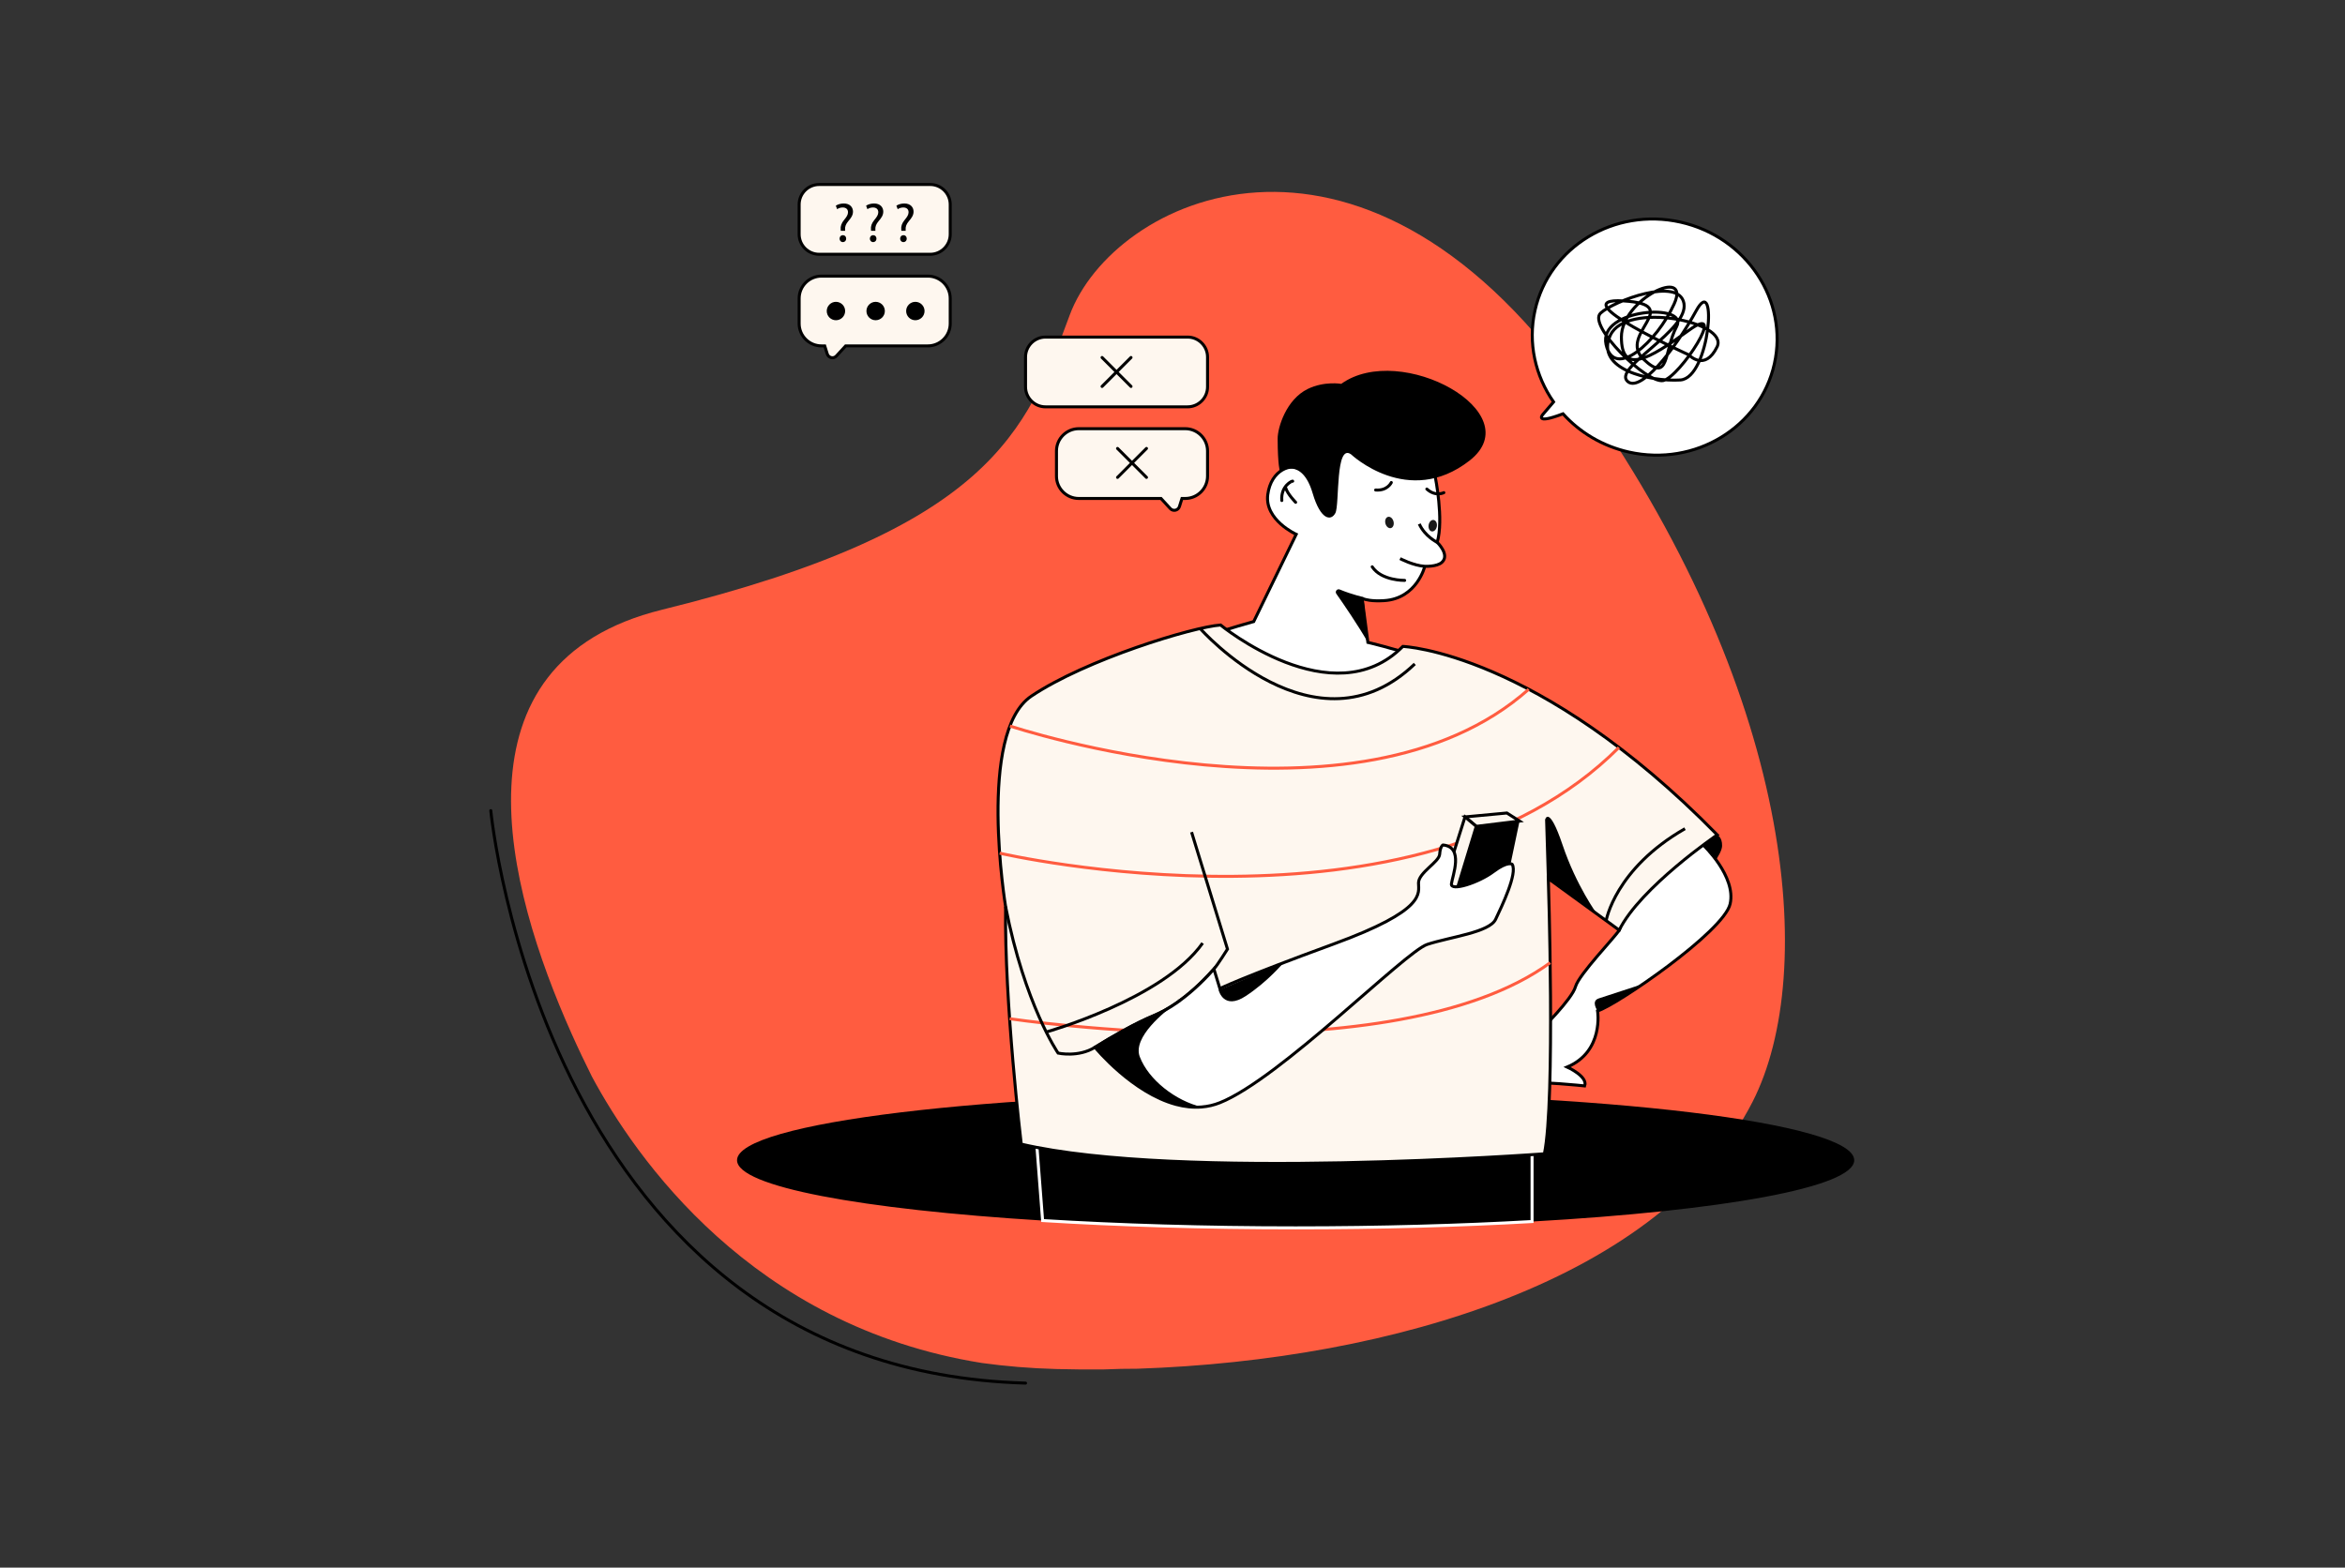 <svg width="338" height="226" viewBox="0 0 338 226" fill="none" xmlns="http://www.w3.org/2000/svg">
<rect x="0" y="0" width="338" height="226" fill="#333333" stroke="none"/>
<path d="M227.187 55.631C195.642 11.665 160.404 28.597 154.176 45.448C147.948 62.3 142.709 76.246 95.427 87.9C64.409 95.545 72.879 127.748 82.376 148.998V148.998L82.376 148.999C83.361 151.203 84.357 153.289 85.321 155.217C91.566 166.851 108.362 191.21 141.526 196.497C144.933 196.967 148.508 197.269 152.248 197.368C154.493 197.427 156.755 197.447 159.028 197.428C160.824 197.352 162.464 197.318 163.956 197.324C200.95 196.081 239.599 184.316 252.609 158.843C262.106 140.248 258.732 99.598 227.187 55.631Z" fill="#FF5C40"/>
<path d="M247.519 120.361C247.519 120.361 248.249 120.693 248.216 121.953C248.183 123.214 246.059 125.636 246.059 125.636L243.406 122.053L247.519 120.361Z" fill="black"/>
<path d="M245.497 121.82C245.497 121.82 250.273 126.332 249.377 130.313C248.481 134.294 232.956 144.943 230.269 145.739C230.269 145.739 231.231 151.578 225.89 153.833C225.89 153.833 228.909 155.194 228.411 156.554C228.411 156.554 221.245 155.791 220.881 156.288C220.516 156.786 222.108 148.459 222.108 148.459C222.108 148.459 226.586 144.047 227.084 142.256C227.582 140.464 232.889 135 233.387 134.095C233.885 133.19 233.918 127.361 233.918 127.361L245.497 121.82Z" fill="white" stroke="black" stroke-width="0.432" stroke-miterlimit="10"/>
<path d="M230.269 145.739C230.269 145.739 229.251 144.313 230.446 143.937C231.64 143.561 236.834 141.851 236.834 141.851C236.834 141.851 232.525 144.954 230.269 145.739ZM267.261 167.265C267.261 171.176 248.258 174.549 220.827 176.105C210.477 176.691 198.928 177.018 186.748 177.018C173.621 177.018 161.228 176.638 150.279 175.963C124.14 174.351 106.234 171.062 106.234 167.265C106.234 161.879 142.282 157.512 186.748 157.512C231.214 157.512 267.261 161.879 267.261 167.265Z" fill="black"/>
<path d="M220.826 158.843V176.105C210.477 176.691 198.927 177.018 186.747 177.018C173.621 177.018 161.228 176.638 150.279 175.963L149.269 162.86L220.826 158.843Z" fill="black" stroke="white" stroke-width="0.432" stroke-miterlimit="10"/>
<path d="M206.87 68.735C206.87 68.735 208.125 74.894 207.153 78.188C207.153 78.188 209.047 80 207.814 81.085C207.085 81.727 205.368 81.643 205.368 81.643C205.368 81.643 204.23 86.301 199.499 86.592C197.693 86.703 196.794 86.446 196.472 86.319C196.407 86.294 196.34 86.347 196.349 86.416L197.164 92.611C197.164 92.611 211.445 95.945 211.028 98.731C210.819 100.126 165.896 97.724 164.982 97.537C161.596 96.846 168.416 93.009 180.707 89.609L186.829 77.029C186.829 77.029 182.263 74.973 182.729 71.32C183.194 67.666 186.264 66.666 187.553 67.721C188.843 68.776 187.55 63.325 193.075 63.014C198.599 62.703 206.87 68.735 206.87 68.735ZM201.805 80.532C201.805 80.532 203.71 81.547 205.368 81.643L201.805 80.532Z" fill="white"/>
<path d="M205.368 81.643C205.368 81.643 207.085 81.727 207.814 81.085C209.047 80 207.153 78.188 207.153 78.188C208.125 74.894 206.87 68.735 206.87 68.735C206.87 68.735 198.599 62.703 193.075 63.014C187.55 63.325 188.843 68.776 187.553 67.721C186.264 66.666 183.194 67.666 182.729 71.32C182.263 74.973 186.829 77.029 186.829 77.029L180.707 89.609C168.416 93.009 161.596 96.846 164.982 97.537C165.896 97.724 210.819 100.126 211.028 98.731C211.445 95.945 197.164 92.611 197.164 92.611L196.349 86.416C196.34 86.347 196.407 86.294 196.472 86.319C196.794 86.446 197.693 86.703 199.499 86.592C204.23 86.301 205.368 81.643 205.368 81.643ZM205.368 81.643C203.71 81.547 201.805 80.532 201.805 80.532" stroke="black" stroke-width="0.432" stroke-miterlimit="10"/>
<path d="M194.742 65.507C194.742 65.507 202.965 73.298 211.81 66.409C220.655 59.52 201.886 49.188 193.322 55.339C193.322 55.339 190.891 54.909 188.502 56.07C185.364 57.596 184.152 61.676 184.155 63.237C184.164 67.124 184.488 67.984 184.488 67.984C184.488 67.984 187.638 65.806 189.202 71.117C190.338 74.974 191.848 75.16 192.476 73.967C193.103 72.775 192.434 63.832 194.742 65.507Z" fill="black"/>
<path d="M186.748 72.414C186.748 72.414 185.584 71.242 185.31 70.325M186.328 69.37C186.279 69.288 184.585 70.034 184.755 72.156" stroke="black" stroke-width="0.432" stroke-miterlimit="10" stroke-linecap="round"/>
<path d="M196.512 86.07C196.512 86.07 194.997 85.762 193.104 84.987C192.725 84.832 192.378 85.269 192.614 85.604C193.735 87.2 195.702 90.075 197.164 92.611L196.512 86.07Z" fill="black"/>
<path d="M199.689 75.475C199.572 75.028 199.739 74.598 200.061 74.514C200.383 74.431 200.738 74.725 200.855 75.172C200.971 75.619 200.804 76.049 200.482 76.133C200.16 76.216 199.805 75.922 199.689 75.475ZM205.914 75.691C205.988 75.236 206.314 74.909 206.642 74.963C206.971 75.016 207.177 75.429 207.103 75.884C207.029 76.34 206.703 76.666 206.374 76.613C206.046 76.56 205.84 76.147 205.914 75.691Z" fill="#191919"/>
<path d="M208.111 71.025C208.111 71.025 206.922 71.654 205.66 70.505M200.539 69.563C200.539 69.563 199.978 70.786 198.278 70.642" stroke="black" stroke-width="0.432" stroke-miterlimit="10" stroke-linecap="round"/>
<path d="M175.929 90.106C175.929 90.106 192.102 103.392 202.203 93.192C202.203 93.192 221.643 93.954 247.519 120.361C247.519 120.361 236.439 127.925 233.387 134.095L223.169 126.664C223.169 126.664 224.197 158.677 222.605 166.34C222.605 166.34 170.024 170.254 147.201 164.947C147.201 164.947 144.746 144.511 144.945 130.711C144.945 130.711 140.798 105.632 148.66 100.357C156.523 95.082 171.928 90.386 175.929 90.106Z" fill="#FEF7EF" stroke="black" stroke-width="0.432" stroke-miterlimit="10"/>
<path d="M145.567 104.662C145.567 104.662 195.573 121.396 220.349 99.368M144.083 122.998C144.083 122.998 204.191 136.982 233.349 107.758M145.519 146.861C145.519 146.861 200.866 155.247 223.435 138.794" stroke="#FF5C40" stroke-width="0.432" stroke-miterlimit="10"/>
<path d="M171.749 119.963L176.925 136.832C176.925 136.832 175.522 139.074 174.968 139.704C173.974 140.837 172.187 142.709 169.978 144.311H169.977C169.976 144.312 169.975 144.313 169.974 144.314C169.971 144.316 169.966 144.319 169.96 144.323C169.806 144.436 169.65 144.546 169.492 144.654C169.487 144.657 169.483 144.66 169.479 144.663C168.478 145.35 167.399 145.969 166.276 146.435C163.585 147.552 160.352 149.42 157.829 150.983C155.405 152.483 152.51 151.821 152.51 151.821C152.51 151.821 147.699 144.843 144.945 130.712" stroke="black" stroke-width="0.432" stroke-miterlimit="10"/>
<path d="M211.16 117.773L212.786 119.134L219.022 118.371L217.198 117.209L211.16 117.773Z" fill="#FEF7EF" stroke="black" stroke-width="0.432" stroke-miterlimit="10"/>
<path d="M211.161 117.773L208.507 126.166L207.578 129.384L210.13 127.838L212.786 119.134L211.161 117.773Z" fill="#FEF7EF" stroke="black" stroke-width="0.432" stroke-miterlimit="10"/>
<path d="M210.13 127.838L212.786 119.134L219.023 118.371L217.264 126.764L210.13 127.838Z" fill="black"/>
<path d="M215.573 132.536C214.677 134.427 208.938 135.09 205.72 136.152C202.502 137.213 184.488 155.525 175.83 158.975C174.99 159.31 174.105 159.518 173.204 159.591C171.956 159.694 170.715 159.545 169.51 159.222C163.268 157.546 158.001 151.192 157.833 150.987C157.832 150.985 157.831 150.984 157.829 150.982C160.352 149.42 163.586 147.552 166.276 146.435C167.399 145.969 168.478 145.349 169.479 144.663C169.483 144.659 169.488 144.656 169.492 144.654C169.651 144.545 169.807 144.435 169.96 144.323C169.965 144.32 169.969 144.317 169.974 144.314C169.975 144.313 169.977 144.312 169.977 144.311H169.978C172.187 142.709 173.974 140.837 174.969 139.704L175.83 142.521C175.83 142.521 178.849 140.995 192.252 136.085C205.654 131.176 204.459 128.787 204.459 127.294C204.459 125.801 207.445 124.275 207.511 123.148C207.578 122.019 207.976 121.82 207.976 121.82C211.061 122.086 209.336 126.299 209.203 127.427C209.071 128.555 213.118 127.261 215.241 125.669C217.364 124.077 217.961 124.607 217.961 124.607C218.758 125.901 216.468 130.645 215.573 132.536Z" fill="white" stroke="black" stroke-width="0.432" stroke-miterlimit="10"/>
<path d="M169.977 144.311C169.977 144.311 169.976 144.311 169.974 144.313C169.975 144.312 169.976 144.311 169.977 144.311H169.977Z" stroke="black" stroke-width="0.432" stroke-miterlimit="10"/>
<path d="M173.343 159.624C173.343 159.624 171.966 159.958 169.51 159.222C166.799 158.41 162.773 156.294 157.833 150.987C157.832 150.985 157.831 150.984 157.829 150.982C160.352 149.42 163.586 147.552 166.276 146.435C167.399 145.969 168.478 145.349 169.479 144.663C167.904 145.81 163.204 149.53 164.286 152.357C165.563 155.7 169.463 158.704 173.204 159.591C173.25 159.603 173.296 159.614 173.343 159.624ZM222.954 126.382L222.705 118.171C222.705 118.171 223.236 115.915 225.226 121.82C227.217 127.726 230.188 131.768 230.188 131.768L222.954 126.382ZM175.658 142.759C175.658 142.759 176.355 145.712 179.573 143.589C182.791 141.466 184.994 138.794 184.994 138.794L175.658 142.759Z" fill="black"/>
<path d="M150.801 148.785C150.801 148.785 167.643 144.032 173.342 135.965M231.504 132.726C231.504 132.726 232.783 125.244 242.868 119.471M172.99 90.614C172.99 90.614 189.591 109.453 203.922 95.719" stroke="black" stroke-width="0.432" stroke-miterlimit="10"/>
<path d="M207.153 78.188C207.153 78.188 205.366 77.324 204.569 75.533L207.153 78.188Z" fill="white"/>
<path d="M207.153 78.188C207.153 78.188 205.366 77.324 204.569 75.533" stroke="black" stroke-width="0.432" stroke-miterlimit="10"/>
<path d="M202.463 83.673C202.463 83.673 199.112 83.738 197.785 81.715" stroke="black" stroke-width="0.432" stroke-miterlimit="10" stroke-linecap="round"/>
<path d="M150.698 58.654H171.171C172.755 58.654 174.051 57.358 174.051 55.774V51.476C174.051 49.892 172.755 48.596 171.171 48.596H150.698C149.114 48.596 147.818 49.892 147.818 51.476V55.774C147.818 57.358 149.114 58.654 150.698 58.654ZM155.491 61.804H170.838C172.605 61.804 174.051 63.251 174.051 65.018V68.649C174.051 70.417 172.605 71.863 170.838 71.863H170.367L170 73.026C169.819 73.598 169.087 73.761 168.681 73.319L167.346 71.863H155.491C153.723 71.863 152.277 70.417 152.277 68.649V65.018C152.277 63.251 153.723 61.804 155.491 61.804Z" fill="#FEF7EF" stroke="black" stroke-width="0.432" stroke-miterlimit="10"/>
<path d="M163.021 51.539L158.849 55.712M163.021 55.712L158.849 51.539M165.251 64.651L161.078 68.824M165.251 68.824L161.078 64.651" stroke="black" stroke-width="0.432" stroke-miterlimit="10" stroke-linecap="round"/>
<path d="M133.748 39.808H118.401C116.633 39.808 115.187 41.254 115.187 43.022V46.653C115.187 48.42 116.633 49.866 118.401 49.866H118.872L119.239 51.03C119.42 51.602 120.152 51.764 120.557 51.322L121.893 49.866H133.748C135.516 49.866 136.962 48.42 136.962 46.653V43.022C136.962 41.254 135.516 39.808 133.748 39.808Z" fill="#FEF7EF" stroke="black" stroke-width="0.432" stroke-miterlimit="10"/>
<path d="M132.874 45.779C133.392 45.261 133.392 44.421 132.874 43.903C132.356 43.385 131.516 43.385 130.998 43.903C130.48 44.421 130.48 45.261 130.998 45.779C131.516 46.297 132.356 46.297 132.874 45.779Z" fill="black"/>
<path d="M127.151 45.779C127.669 45.261 127.669 44.421 127.151 43.903C126.633 43.385 125.793 43.385 125.275 43.903C124.757 44.421 124.757 45.261 125.275 45.779C125.793 46.297 126.633 46.297 127.151 45.779Z" fill="black"/>
<path d="M121.428 45.779C121.946 45.261 121.946 44.421 121.428 43.903C120.91 43.385 120.07 43.385 119.552 43.903C119.034 44.421 119.034 45.261 119.552 45.779C120.07 46.297 120.91 46.297 121.428 45.779Z" fill="black"/>
<path d="M118.067 36.658H134.082C135.666 36.658 136.962 35.362 136.962 33.778V29.48C136.962 27.896 135.666 26.6 134.082 26.6H118.067C116.483 26.6 115.187 27.896 115.187 29.48V33.778C115.187 35.362 116.483 36.658 118.067 36.658Z" fill="#FEF7EF" stroke="black" stroke-width="0.432" stroke-miterlimit="10"/>
<path d="M121.19 33.28L121.174 33.072C121.126 32.649 121.27 32.17 121.67 31.699C122.028 31.268 122.228 30.956 122.228 30.597C122.228 30.189 121.973 29.918 121.469 29.91C121.182 29.91 120.863 30.006 120.663 30.158L120.471 29.655C120.743 29.463 121.19 29.335 121.614 29.335C122.532 29.335 122.947 29.902 122.947 30.509C122.947 31.052 122.644 31.451 122.26 31.899C121.909 32.314 121.781 32.673 121.805 33.08L121.813 33.28H121.19V33.28ZM121.478 34.901C121.206 34.901 121.014 34.686 121.014 34.406C121.014 34.11 121.214 33.903 121.493 33.903C121.773 33.903 121.965 34.11 121.965 34.406C121.965 34.686 121.781 34.901 121.486 34.901H121.478ZM125.555 33.28L125.539 33.072C125.491 32.649 125.635 32.17 126.035 31.699C126.393 31.268 126.593 30.956 126.593 30.597C126.593 30.189 126.338 29.918 125.834 29.91C125.547 29.91 125.228 30.006 125.028 30.158L124.836 29.655C125.108 29.463 125.555 29.335 125.979 29.335C126.897 29.335 127.312 29.902 127.312 30.509C127.312 31.052 127.009 31.451 126.625 31.899C126.274 32.314 126.146 32.673 126.17 33.08L126.178 33.28H125.555V33.28ZM125.843 34.901C125.571 34.901 125.379 34.686 125.379 34.406C125.379 34.11 125.579 33.903 125.858 33.903C126.138 33.903 126.33 34.11 126.33 34.406C126.33 34.686 126.146 34.901 125.851 34.901H125.843ZM129.92 33.28L129.904 33.072C129.856 32.649 130 32.17 130.4 31.699C130.758 31.268 130.958 30.956 130.958 30.597C130.958 30.189 130.703 29.918 130.199 29.91C129.912 29.91 129.593 30.006 129.393 30.158L129.201 29.655C129.473 29.463 129.92 29.335 130.344 29.335C131.262 29.335 131.677 29.902 131.677 30.509C131.677 31.052 131.374 31.451 130.99 31.899C130.639 32.314 130.511 32.673 130.535 33.08L130.543 33.28H129.92V33.28ZM130.208 34.901C129.936 34.901 129.744 34.686 129.744 34.406C129.744 34.11 129.944 33.903 130.223 33.903C130.503 33.903 130.695 34.11 130.695 34.406C130.695 34.686 130.511 34.901 130.216 34.901H130.208Z" fill="black"/>
<path d="M70.74 116.863C70.74 116.863 78.477 197.435 147.818 199.4" stroke="black" stroke-width="0.432" stroke-miterlimit="10" stroke-linecap="round"/>
<path d="M242.21 32.019C232.683 29.888 223.301 35.582 221.252 44.738C220.195 49.464 221.299 54.188 223.925 57.946L222.38 59.752C222.38 59.752 221.039 61.271 225.287 59.657C227.695 62.326 230.964 64.317 234.793 65.173C244.32 67.304 253.703 61.61 255.75 52.455C257.798 43.299 251.736 34.15 242.21 32.019Z" fill="white" stroke="black" stroke-width="0.432" stroke-miterlimit="10"/>
<path d="M243.426 51.158C243.426 51.158 238.934 49.137 235.461 47.152C231.891 45.112 229.398 43.11 233.968 43.379C242.984 43.909 233.084 48.152 236.885 51.776C240.686 55.4 239.802 50.539 241.658 47.091C243.515 43.644 230.335 44.439 231.489 49.655C232.642 54.87 238.83 49.301 241.305 43.821C243.78 38.34 233.703 43.113 233.703 48.594C233.703 54.075 237.592 51.865 243.426 47.622C249.261 43.379 242.1 54.428 239.714 54.87C237.327 55.312 228.807 46.914 230.697 45.147C232.588 43.379 242.012 39.843 242.719 43.732C243.426 47.622 232.731 52.871 234.499 54.887C236.266 56.903 241.393 50.45 244.487 44.793C247.581 39.136 246.52 54.517 242.189 54.782C237.858 55.047 229.816 53.251 232.112 48.33C234.408 43.409 249.261 46.384 247.493 50.008C245.725 53.633 243.426 51.158 243.426 51.158Z" fill="white" stroke="black" stroke-width="0.432" stroke-miterlimit="10"/>
</svg>

